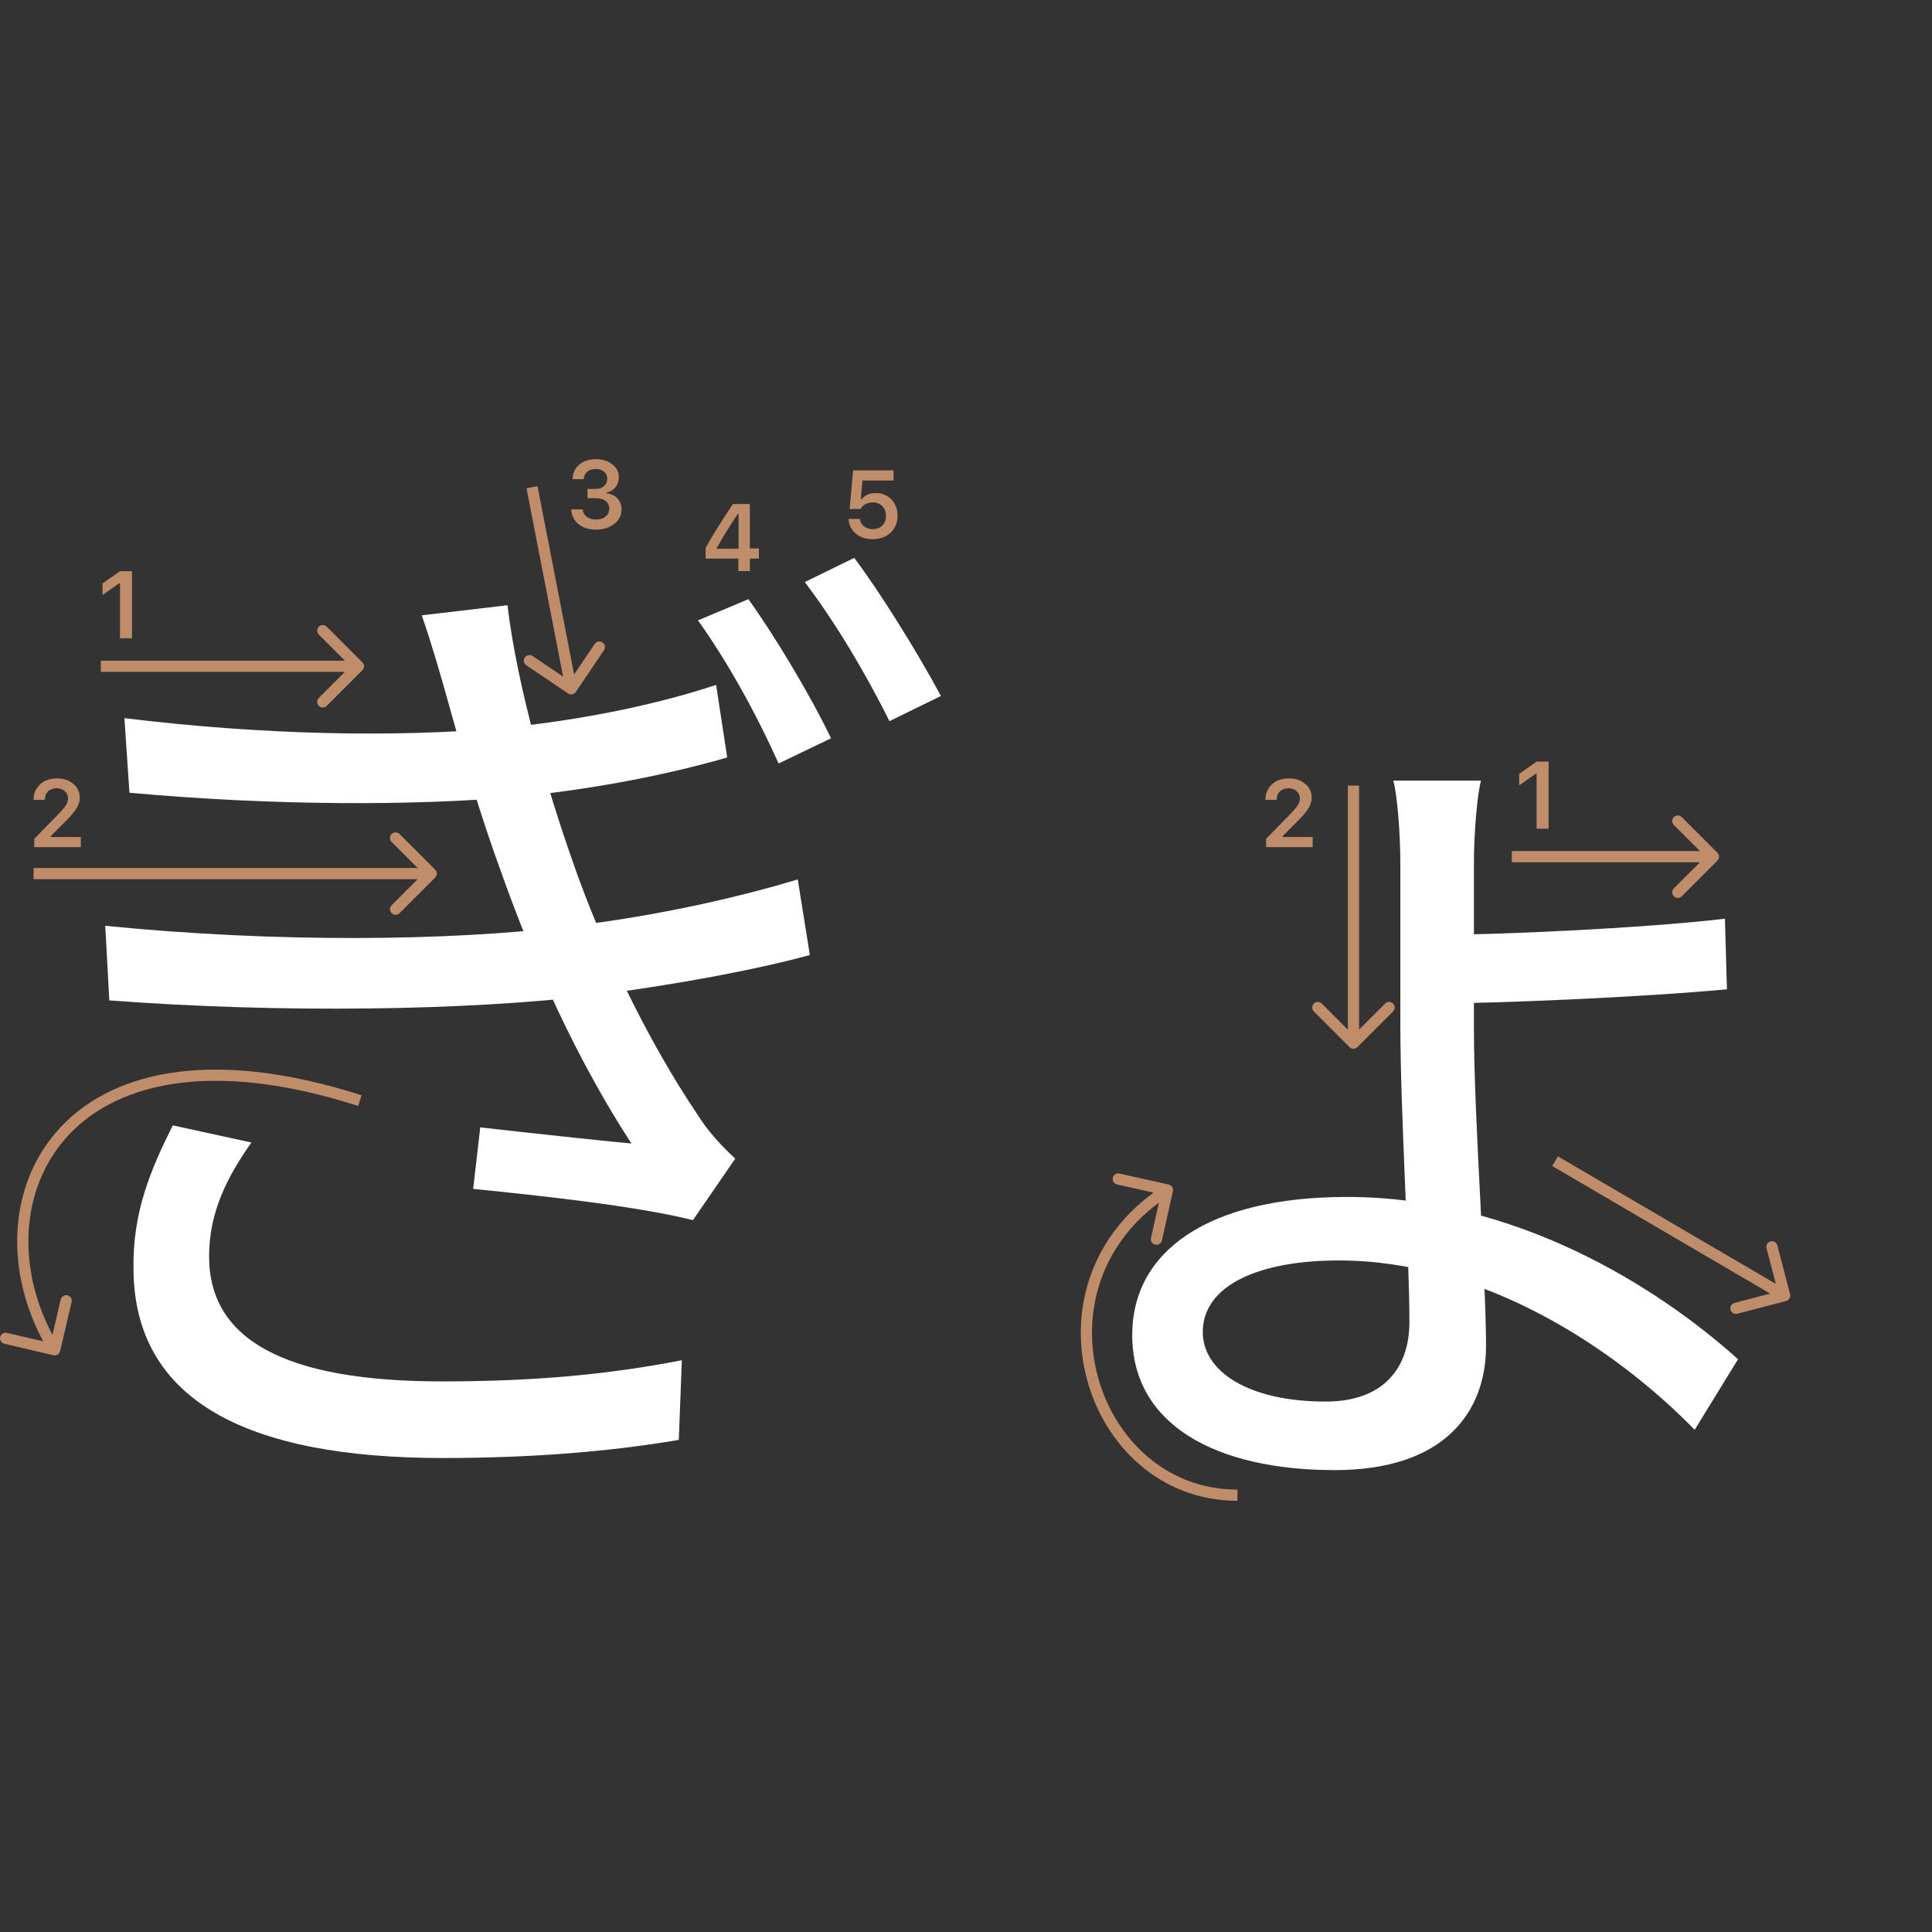 <svg width="345" height="345" viewBox="0 0 345 345" fill="none" xmlns="http://www.w3.org/2000/svg">
<rect x="0" y="0" width="345" height="345" fill="#333333" stroke="none"/>
<path d="M264.462 139.4C263.742 142.1 263.202 149.12 263.202 153.98C263.202 159.92 263.202 174.14 263.202 183.86C263.202 199.16 265.362 228.14 265.362 240.38C265.362 252.08 257.982 262.52 238.362 262.52C217.122 262.52 202.182 254.42 202.182 238.4C202.182 223.46 215.682 213.74 240.522 213.74C270.582 213.74 295.962 229.76 310.362 242.72L302.622 255.32C288.222 240.56 264.642 225.08 239.082 225.08C224.682 225.08 214.782 229.58 214.782 237.86C214.782 244.88 222.882 250.28 236.742 250.28C246.642 250.28 251.682 244.7 251.682 236.06C251.682 224 250.062 198.44 250.062 182.96C250.062 175.4 250.062 160.28 250.062 154.16C250.062 148.94 249.522 141.92 248.802 139.4H264.462ZM256.722 166.94C266.442 166.94 292.542 165.86 308.022 164.06L308.382 176.66C293.082 178.1 266.802 179.18 256.902 179.18L256.722 166.94Z" fill="white"/>
<path d="M133.637 107C137.957 112.94 144.617 123.92 148.397 131.84L139.037 136.34C135.077 127.52 130.037 118.34 124.637 110.78L133.637 107ZM152.537 99.62C157.037 105.56 163.877 116.54 168.017 124.28L158.837 128.78C154.517 120.14 149.297 111.32 143.717 103.94L152.537 99.62ZM22.217 128.24C47.237 131.3 70.817 131.66 89.357 130.04C104.117 128.6 117.617 125.72 127.877 122.3L129.857 135.26C119.957 138.14 106.817 140.84 92.417 142.28C74.057 143.9 48.857 143.9 23.117 141.56L22.217 128.24ZM18.797 165.32C49.397 168.38 80.177 168.02 101.057 165.5C118.157 163.52 132.917 159.92 142.457 157.04L144.617 170.54C134.717 173.24 121.037 175.76 106.097 177.74C83.777 180.44 50.477 180.98 19.517 178.64L18.797 165.32ZM80.177 125.9C78.737 120.68 77.117 115.1 75.317 109.88L90.617 108.08C92.417 123.02 97.817 141.2 102.317 153.98C107.177 168.02 115.277 185.3 124.637 199.16C126.437 202.04 128.777 204.56 131.297 206.9L123.737 217.88C113.657 215.36 96.917 213.56 84.497 212.3L85.757 201.32C95.297 202.4 106.997 203.66 112.757 204.2C102.677 188.72 95.117 171.44 89.897 156.86C85.397 144.62 82.697 134.9 80.177 125.9ZM44.897 204.02C40.577 210.14 37.337 216.44 37.337 224.36C37.337 239.12 50.657 246.68 78.917 246.68C95.657 246.68 108.797 245.42 121.757 242.9L121.217 257.12C108.617 259.28 94.397 260.36 79.097 260.36C43.817 260.36 24.017 249.92 23.837 226.7C23.657 216.44 26.897 208.88 30.857 200.96L44.897 204.02Z" fill="white"/>
<path d="M21.426 113.978V104.158H21.285L18.305 106.25V104.191L21.434 102H23.567V113.978H21.426Z" fill="#C08D6B"/>
<path d="M6 142.802C6 141.684 6.387 140.771 7.162 140.062C7.942 139.354 8.947 139 10.175 139C11.36 139 12.334 139.324 13.097 139.971C13.866 140.619 14.251 141.443 14.251 142.445C14.251 143.087 14.057 143.723 13.67 144.354C13.283 144.979 12.58 145.796 11.562 146.803L9.055 149.318V149.459H14.434V151.277H6.116V149.791L10.109 145.707C10.928 144.877 11.473 144.254 11.744 143.839C12.015 143.419 12.151 142.998 12.151 142.578C12.151 142.052 11.957 141.618 11.57 141.274C11.188 140.931 10.701 140.76 10.109 140.76C9.484 140.76 8.977 140.948 8.59 141.324C8.202 141.701 8.009 142.193 8.009 142.802V142.835H6V142.802Z" fill="#C08D6B"/>
<path d="M104.914 88.964V87.304H106.375C106.983 87.304 107.479 87.138 107.86 86.806C108.242 86.469 108.433 86.031 108.433 85.495C108.433 84.963 108.245 84.54 107.869 84.225C107.498 83.904 107 83.743 106.375 83.743C105.755 83.743 105.251 83.906 104.864 84.233C104.482 84.559 104.272 85.005 104.233 85.569H102.232C102.288 84.468 102.692 83.599 103.444 82.963C104.197 82.321 105.196 82 106.441 82C107.603 82 108.569 82.304 109.338 82.913C110.113 83.516 110.5 84.277 110.5 85.196C110.5 85.899 110.304 86.499 109.911 86.997C109.523 87.495 108.998 87.813 108.333 87.952V88.093C109.153 88.187 109.797 88.494 110.268 89.014C110.743 89.534 110.981 90.193 110.981 90.99C110.981 92.019 110.55 92.874 109.687 93.555C108.829 94.235 107.75 94.576 106.449 94.576C105.16 94.576 104.108 94.246 103.295 93.588C102.487 92.929 102.055 92.052 102 90.957H104.05C104.095 91.51 104.335 91.953 104.772 92.285C105.21 92.611 105.774 92.774 106.466 92.774C107.152 92.774 107.711 92.597 108.143 92.243C108.58 91.883 108.798 91.421 108.798 90.857C108.798 90.27 108.585 89.808 108.159 89.471C107.733 89.133 107.152 88.964 106.416 88.964H104.914Z" fill="#C08D6B"/>
<path fill-rule="evenodd" clip-rule="evenodd" d="M58.343 111.907L64.707 118.271C65.098 118.662 65.098 119.295 64.707 119.685L58.343 126.049C57.953 126.44 57.319 126.44 56.929 126.049C56.538 125.659 56.538 125.026 56.929 124.635L61.586 119.978L18 119.978L18 117.978L61.586 117.978L56.929 113.321C56.538 112.931 56.538 112.298 56.929 111.907C57.319 111.517 57.953 111.517 58.343 111.907Z" fill="#C08D6B"/>
<path fill-rule="evenodd" clip-rule="evenodd" d="M7.734 239.536L1.229 238.01C0.691 237.883 0.153 238.217 0.027 238.755C-0.099 239.293 0.234 239.831 0.772 239.957L9.534 242.012C10.072 242.138 10.61 241.805 10.736 241.267L12.791 232.505C12.917 231.967 12.584 231.429 12.046 231.303C11.508 231.177 10.97 231.51 10.844 232.048L9.366 238.349C3.076 226.565 3.606 212.718 11.521 203.503C19.896 193.752 36.893 188.801 63.957 197.491L64.568 195.587C37.132 186.777 19.128 191.576 10.004 202.2C1.384 212.235 1.003 227.123 7.734 239.536Z" fill="#C08D6B"/>
<path fill-rule="evenodd" clip-rule="evenodd" d="M107.861 116.098L102.829 123.559C102.52 124.017 101.899 124.138 101.441 123.829L93.979 118.797C93.521 118.488 93.4 117.867 93.709 117.409C94.018 116.951 94.639 116.83 95.097 117.139L100.558 120.821L94.018 87.191L95.982 86.809L102.521 120.44L106.203 114.979C106.512 114.522 107.133 114.401 107.591 114.71C108.049 115.018 108.17 115.64 107.861 116.098Z" fill="#C08D6B"/>
<path fill-rule="evenodd" clip-rule="evenodd" d="M71.343 148.929L77.707 155.293C78.098 155.683 78.098 156.316 77.707 156.707L71.343 163.071C70.953 163.461 70.32 163.461 69.929 163.071C69.538 162.68 69.538 162.047 69.929 161.657L74.586 157L6 157L6 155L74.586 155L69.929 150.343C69.538 149.952 69.538 149.319 69.929 148.929C70.32 148.538 70.953 148.538 71.343 148.929Z" fill="#C08D6B"/>
<path d="M131.852 101.978V99.745H126V97.836C126.974 96.043 128.601 93.431 130.881 90H133.902V97.936H135.521V99.745H133.902V101.978H131.852ZM127.984 97.861V97.985H131.885V91.743H131.769C130.474 93.658 129.212 95.697 127.984 97.861Z" fill="#C08D6B"/>
<path d="M155.831 96.277C154.597 96.277 153.584 95.939 152.793 95.264C152.002 94.589 151.581 93.72 151.531 92.658H153.54C153.606 93.206 153.853 93.648 154.279 93.986C154.705 94.323 155.228 94.492 155.848 94.492C156.55 94.492 157.118 94.276 157.549 93.845C157.986 93.408 158.205 92.832 158.205 92.118C158.205 91.404 157.986 90.826 157.549 90.383C157.118 89.935 156.556 89.711 155.864 89.711C155.377 89.711 154.943 89.813 154.561 90.018C154.185 90.223 153.886 90.513 153.665 90.89H151.722L152.345 84H159.558V85.81H154.005L153.714 89.171H153.855C154.409 88.424 155.253 88.051 156.387 88.051C157.522 88.051 158.451 88.427 159.176 89.18C159.907 89.932 160.272 90.895 160.272 92.068C160.272 93.319 159.862 94.335 159.043 95.115C158.23 95.889 157.159 96.277 155.831 96.277Z" fill="#C08D6B"/>
<path d="M274.398 147.978V138.158H274.257L271.277 140.25V138.191L274.407 136H276.54V147.978H274.398Z" fill="#C08D6B"/>
<path d="M225.974 142.802C225.974 141.684 226.361 140.771 227.136 140.062C227.916 139.354 228.92 139 230.149 139C231.333 139 232.307 139.324 233.071 139.971C233.84 140.619 234.225 141.443 234.225 142.445C234.225 143.087 234.031 143.723 233.644 144.354C233.256 144.979 232.553 145.796 231.535 146.803L229.028 149.318V149.459H234.407V151.277H226.09V149.791L230.083 145.707C230.902 144.877 231.447 144.254 231.718 143.839C231.989 143.419 232.125 142.998 232.125 142.578C232.125 142.052 231.931 141.618 231.543 141.274C231.162 140.931 230.675 140.76 230.083 140.76C229.457 140.76 228.951 140.948 228.563 141.324C228.176 141.701 227.982 142.193 227.982 142.802V142.835H225.974V142.802Z" fill="#C08D6B"/>
<path fill-rule="evenodd" clip-rule="evenodd" d="M300.317 145.907L306.681 152.271C307.071 152.662 307.071 153.295 306.681 153.685L300.317 160.049C299.926 160.44 299.293 160.44 298.903 160.049C298.512 159.659 298.512 159.026 298.903 158.635L303.559 153.978L269.974 153.978L269.974 151.978L303.559 151.978L298.903 147.321C298.512 146.931 298.512 146.298 298.903 145.907C299.293 145.517 299.926 145.517 300.317 145.907Z" fill="#C08D6B"/>
<path fill-rule="evenodd" clip-rule="evenodd" d="M317.384 222.395L319.661 231.102C319.801 231.636 319.481 232.183 318.947 232.323L310.24 234.6C309.706 234.74 309.159 234.42 309.019 233.885C308.88 233.351 309.199 232.805 309.734 232.665L316.105 230.999L277.189 208.218L278.199 206.492L317.116 229.273L315.449 222.901C315.309 222.367 315.629 221.82 316.164 221.681C316.698 221.541 317.244 221.861 317.384 222.395Z" fill="#C08D6B"/>
<path fill-rule="evenodd" clip-rule="evenodd" d="M248.762 180.62L242.398 186.984C242.007 187.374 241.374 187.374 240.984 186.984L234.62 180.62C234.229 180.229 234.229 179.596 234.62 179.206C235.01 178.815 235.643 178.815 236.034 179.206L240.691 183.863L240.691 140.277L242.691 140.277L242.691 183.863L247.348 179.206C247.738 178.815 248.371 178.815 248.762 179.206C249.152 179.596 249.152 180.229 248.762 180.62Z" fill="#C08D6B"/>
<path fill-rule="evenodd" clip-rule="evenodd" d="M208.692 211.524C209.231 211.644 209.57 212.179 209.45 212.718L207.487 221.501C207.366 222.04 206.832 222.379 206.293 222.259C205.754 222.138 205.414 221.604 205.535 221.065L206.944 214.761C196.051 222.831 193.209 235.133 196.003 245.681C198.974 256.896 208.265 266 220.974 266V268C207.183 268 197.224 258.103 194.07 246.193C191.066 234.851 194.187 221.566 206.001 212.972L199.473 211.512C198.934 211.392 198.594 210.857 198.715 210.318C198.835 209.779 199.37 209.44 199.909 209.56L208.692 211.524Z" fill="#C08D6B"/>
</svg>
